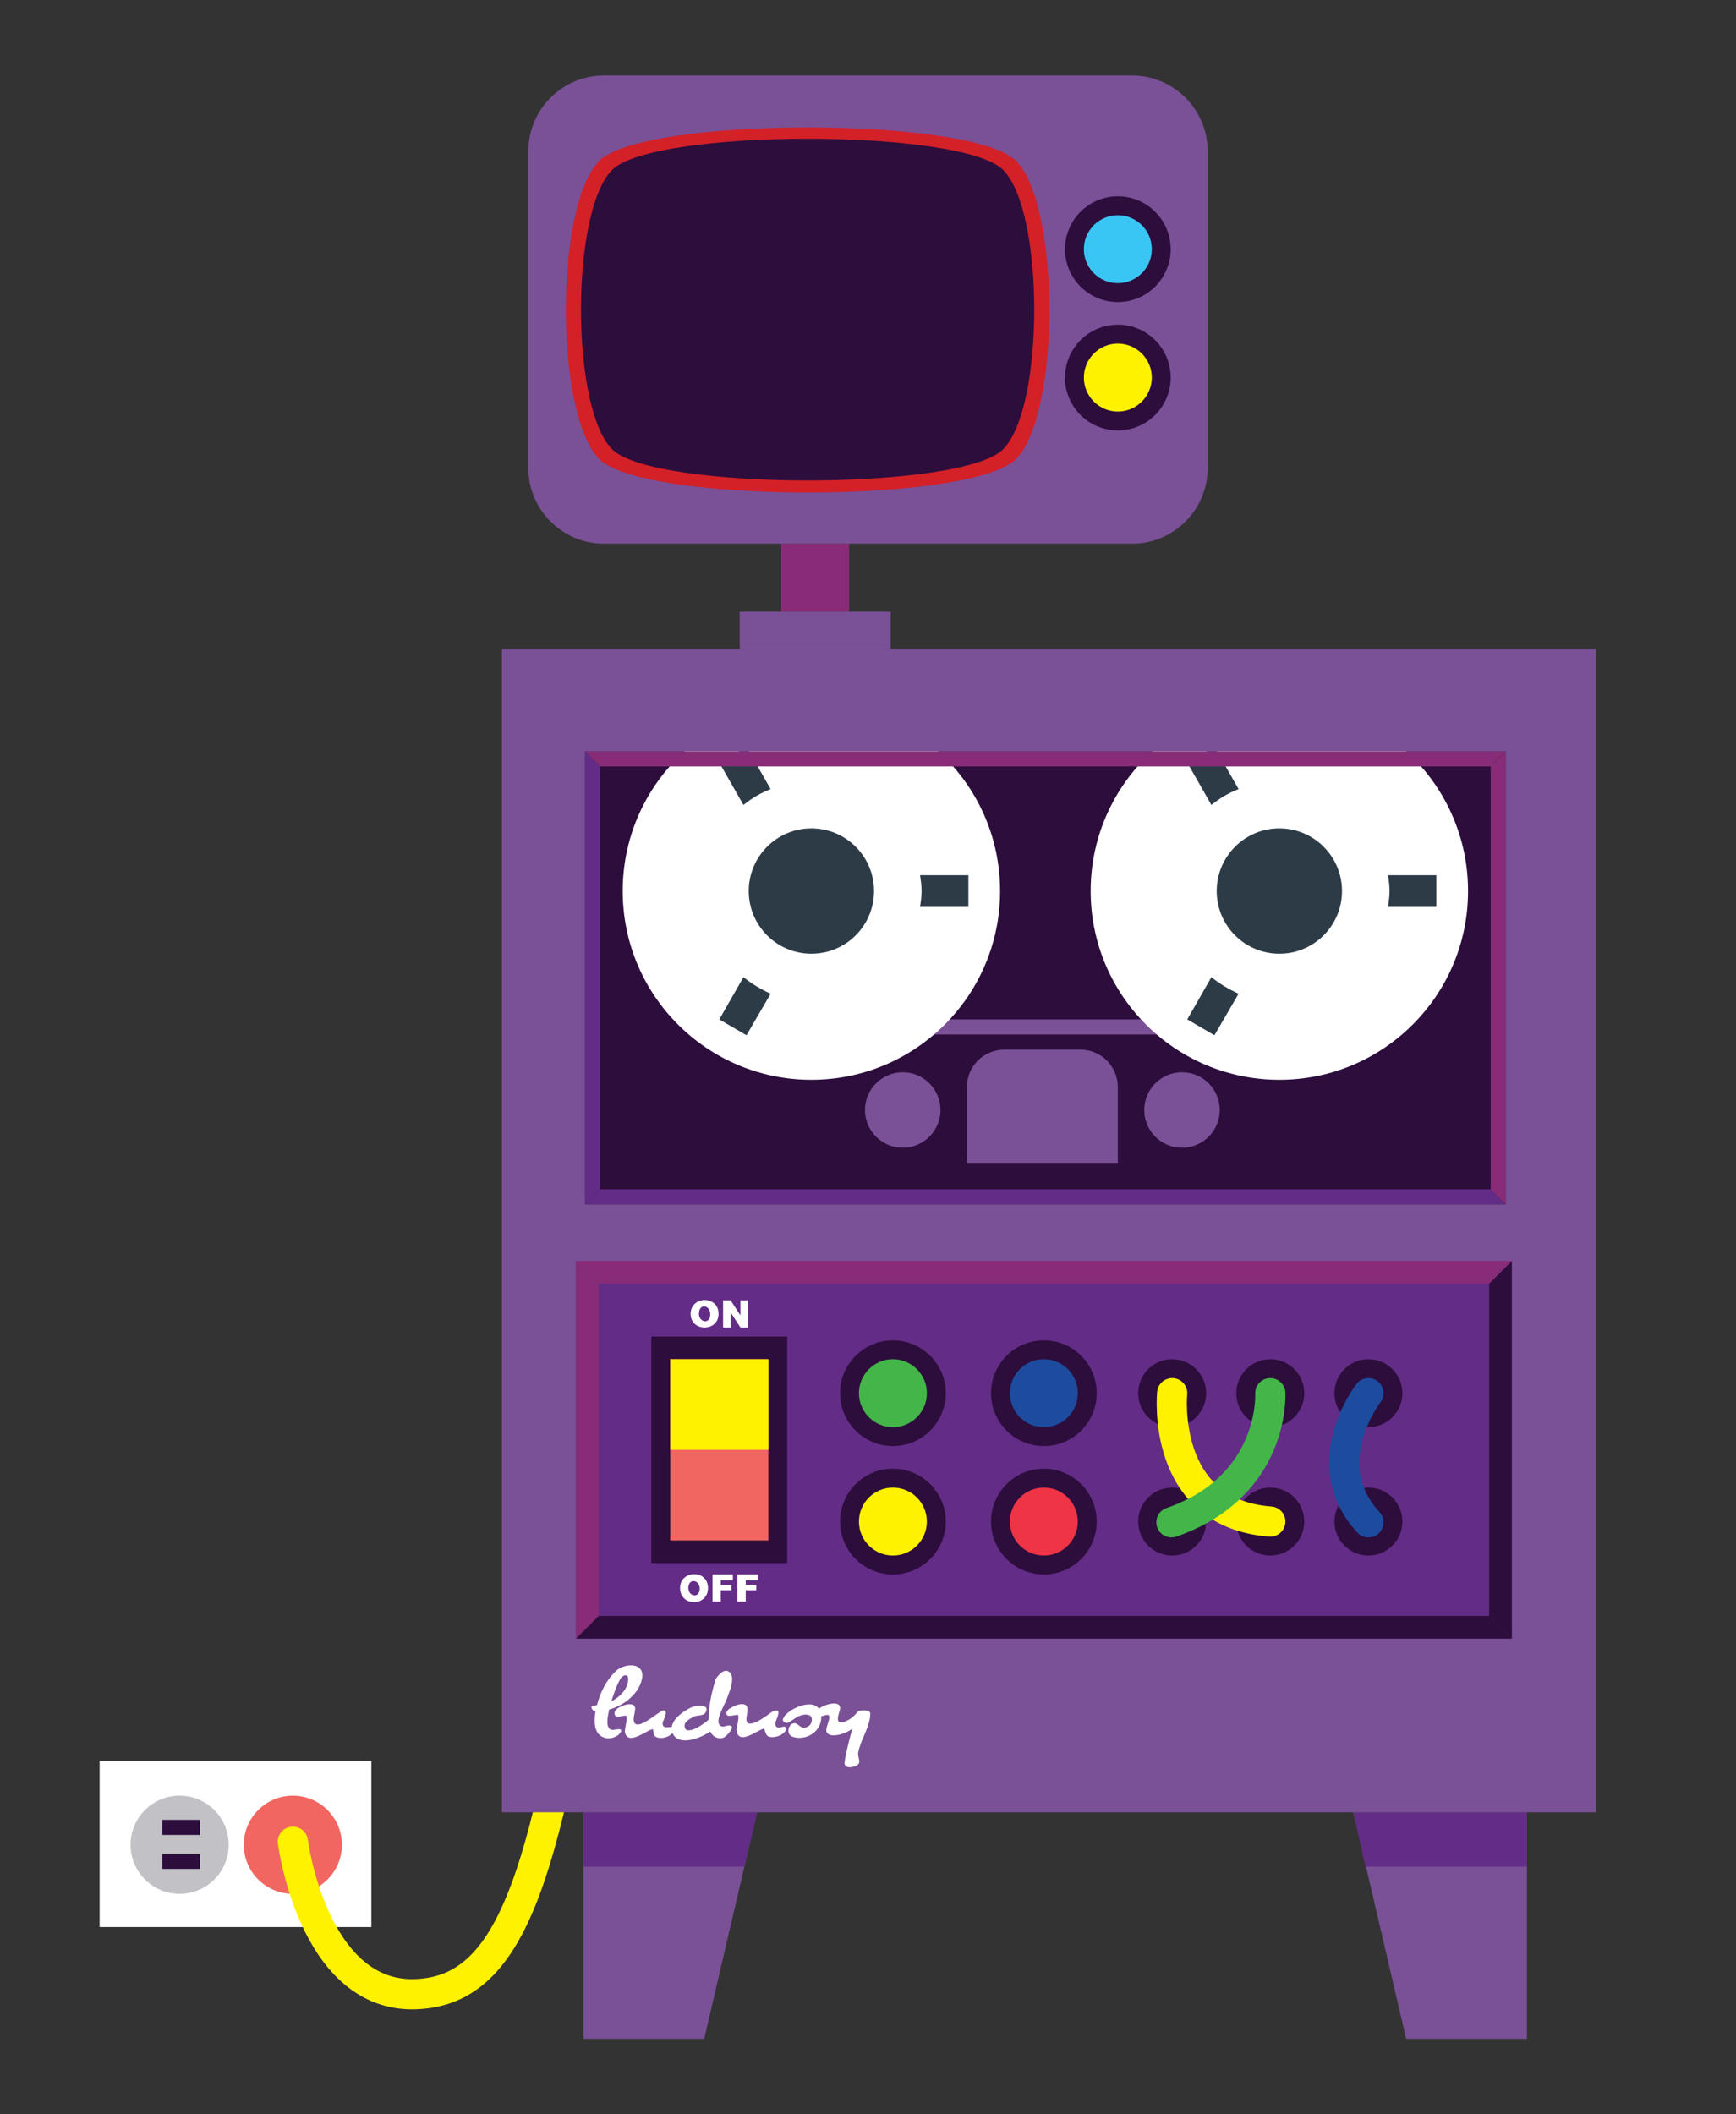 <?xml version="1.0" encoding="utf-8"?>
<!-- Generator: Adobe Illustrator 18.0.0, SVG Export Plug-In . SVG Version: 6.00 Build 0)  -->
<!DOCTYPE svg PUBLIC "-//W3C//DTD SVG 1.1//EN" "http://www.w3.org/Graphics/SVG/1.1/DTD/svg11.dtd">
<svg version="1.1" id="Layer_1" xmlns="http://www.w3.org/2000/svg" xmlns:xlink="http://www.w3.org/1999/xlink" x="0px" y="0px"
	 width="230px" height="280px" viewBox="0 0 230 280" style="enable-background:new 0 0 230 280;" xml:space="preserve">
<rect x="0" y="0" width="230" height="280" fill="#333333" stroke="none"/>
<style type="text/css">
	.st0{fill:#2C0D3C;}
	.st1{fill:#7A5097;stroke:#7A5097;stroke-width:2;stroke-miterlimit:10;}
	.st2{fill:#7A5097;}
	.st3{fill:#FFFFFF;}
	.st4{fill:#C1C1C6;}
	.st5{fill:#F16660;}
	.st6{fill:none;stroke:#FFF200;stroke-width:4;stroke-linecap:round;stroke-miterlimit:10;}
	.st7{fill:#2D3B47;}
	.st8{fill:#632C86;}
	.st9{fill:#892C77;}
	.st10{fill:#44B649;}
	.st11{fill:#FFF200;}
	.st12{fill:#1D4C9F;}
	.st13{fill:#EE3445;}
	.st14{fill:none;stroke:#44B649;stroke-width:4;stroke-linecap:round;stroke-miterlimit:10;}
	.st15{fill:none;stroke:#1D4C9F;stroke-width:4;stroke-linecap:round;stroke-miterlimit:10;}
	.st16{fill:#D42027;}
	.st17{fill:#39C6F4;}
</style>
<rect x="77.5" y="99.5" class="st0" width="122" height="60"/>
<line class="st1" x1="110.5" y1="136" x2="164.5" y2="136"/>
<path class="st2" d="M148.1,154h-20v-10c0-2.8,2.2-5,5-5h10c2.8,0,5,2.2,5,5V154z"/>
<circle class="st2" cx="119.6" cy="147" r="5"/>
<circle class="st2" cx="156.6" cy="147" r="5"/>
<rect x="13.2" y="233.2" class="st3" width="36" height="22"/>
<circle class="st4" cx="23.8" cy="244.3" r="6.5"/>
<circle class="st5" cx="38.8" cy="244.3" r="6.5"/>
<rect x="21.5" y="241" class="st0" width="5" height="2"/>
<rect x="21.5" y="245.5" class="st0" width="5" height="2"/>
<path class="st6" d="M38.8,243.9c0,0,2.6,20.1,15.7,20.2c13.3,0,17.6-15.4,23.6-53"/>
<g>
	<circle class="st3" cx="169.5" cy="118" r="25"/>
	<circle class="st7" cx="169.5" cy="118" r="8.3"/>
	<path class="st7" d="M183.9,120.1h6.4v-4.2h-6.4c0.1,0.7,0.2,1.4,0.2,2.1S184,119.4,183.9,120.1z"/>
	<path class="st7" d="M160.9,98.9l-3.6,2.1l3.2,5.6c1.1-0.9,2.3-1.6,3.6-2.1L160.9,98.9z"/>
	<path class="st7" d="M160.5,129.4l-3.2,5.6l3.6,2.1l3.2-5.5C162.8,131,161.6,130.3,160.5,129.4z"/>
</g>
<g>
	<circle class="st3" cx="107.5" cy="118" r="25"/>
	<circle class="st7" cx="107.5" cy="118" r="8.3"/>
	<path class="st7" d="M121.9,120.1h6.4v-4.2h-6.4c0.1,0.7,0.2,1.4,0.2,2.1S122,119.4,121.9,120.1z"/>
	<path class="st7" d="M98.9,98.9l-3.6,2.1l3.2,5.6c1.1-0.9,2.3-1.6,3.6-2.1L98.9,98.9z"/>
	<path class="st7" d="M98.5,129.4l-3.2,5.6l3.6,2.1l3.2-5.5C100.8,131,99.6,130.3,98.5,129.4z"/>
</g>
<polygon class="st2" points="93.3,270 77.3,270 77.3,240 100.3,240 "/>
<polygon class="st2" points="186.3,270 202.3,270 202.3,240 179.3,240 "/>
<polygon class="st8" points="100.3,240 77.3,240 77.3,247.2 98.6,247.2 "/>
<polygon class="st8" points="202.3,240 179.3,240 180.9,247.2 202.3,247.2 "/>
<polygon class="st8" points="79.5,157.5 77.5,159.5 199.5,159.5 197.5,157.5 "/>
<polygon class="st8" points="77.5,99.5 77.5,159.5 79.5,157.5 79.5,101.5 "/>
<polygon class="st9" points="77.5,99.5 79.5,101.5 197.5,101.5 199.5,99.5 "/>
<polygon class="st9" points="197.5,101.5 197.5,157.5 199.5,159.5 199.5,99.5 "/>
<rect x="103.5" y="72" class="st9" width="9" height="9"/>
<rect x="98" y="81" class="st2" width="20" height="5"/>
<path class="st2" d="M211.5,86h-145v154h145V86z M77.5,159.5v-60h122v60H77.5z"/>
<rect x="76.3" y="167" class="st8" width="124" height="50"/>
<circle class="st0" cx="118.3" cy="184.5" r="7"/>
<circle class="st10" cx="118.3" cy="184.5" r="4.5"/>
<circle class="st0" cx="118.3" cy="201.5" r="7"/>
<circle class="st11" cx="118.3" cy="201.5" r="4.5"/>
<circle class="st0" cx="138.3" cy="184.5" r="7"/>
<circle class="st12" cx="138.3" cy="184.5" r="4.5"/>
<circle class="st0" cx="138.3" cy="201.5" r="7"/>
<circle class="st13" cx="138.3" cy="201.5" r="4.5"/>
<circle class="st0" cx="155.3" cy="184.5" r="4.5"/>
<circle class="st0" cx="155.3" cy="201.5" r="4.5"/>
<circle class="st0" cx="168.3" cy="184.5" r="4.5"/>
<circle class="st0" cx="168.3" cy="201.5" r="4.5"/>
<circle class="st0" cx="181.3" cy="184.5" r="4.5"/>
<circle class="st0" cx="181.3" cy="201.5" r="4.5"/>
<path class="st6" d="M155.3,184.5c0,0-1.6,15.9,13,17"/>
<path class="st14" d="M168.3,184.5c0,0,0.7,12.3-13.1,17.1"/>
<path class="st15" d="M181.3,184.5c0,0-7.2,9.3,0,17.1"/>
<polygon class="st9" points="197.3,170 79.3,170 76.3,167 200.3,167 "/>
<polygon class="st0" points="200.3,217 76.3,217 79.3,214 197.3,214 "/>
<polygon class="st9" points="79.3,214 76.3,217 76.3,167 79.3,170 "/>
<polygon class="st0" points="200.3,217 197.3,214 197.3,170 200.3,167 "/>
<rect x="86.3" y="177" class="st0" width="18" height="30"/>
<rect x="88.8" y="180" class="st5" width="13" height="24"/>
<rect x="88.8" y="180" class="st11" width="13" height="12"/>
<g>
	<path class="st3" d="M90.1,210.3c0-2.4,3.7-2.5,3.7,0C93.8,212.8,90.1,212.8,90.1,210.3z M91.2,210.3c0,1.1,1.4,1.4,1.5,0.2
		C92.8,209.2,91.2,208.9,91.2,210.3z"/>
	<path class="st3" d="M94.4,208.5h2.7v0.8h-1.6v0.6h1.4v0.7h-1.4v1.5h-1.1V208.5z"/>
	<path class="st3" d="M97.7,208.5h2.7v0.8h-1.6v0.6h1.4v0.7h-1.4v1.5h-1.1V208.5z"/>
</g>
<g>
	<path class="st3" d="M91.5,174c0-2.4,3.7-2.5,3.7,0C95.2,176.4,91.5,176.4,91.5,174z M92.6,174c0,1.1,1.4,1.4,1.5,0.2
		C94.2,172.8,92.6,172.5,92.6,174z"/>
	<path class="st3" d="M95.8,172.2h1l1.3,2v-2h1v3.6h-1l-1.3-2v2h-1V172.2z"/>
</g>
<path class="st2" d="M150,72H80c-5.5,0-10-4.5-10-10V20c0-5.5,4.5-10,10-10h70c5.5,0,10,4.5,10,10v42C160,67.5,155.5,72,150,72z"/>
<path class="st16" d="M134.6,21.3c5.9,5.9,5.9,33.6,0,39.5c-5.9,5.9-49.3,5.9-55.2,0c-5.9-5.9-5.9-33.6,0-39.5
	C85.3,15.4,128.7,15.4,134.6,21.3z"/>
<path class="st0" d="M132.9,22.5c5.5,5.5,5.5,31.5,0,37c-5.5,5.5-46.3,5.5-51.8,0c-5.5-5.5-5.5-31.5,0-37
	C86.6,17,127.4,17,132.9,22.5z"/>
<circle class="st0" cx="148.1" cy="33" r="7"/>
<circle class="st17" cx="148.1" cy="33" r="4.5"/>
<circle class="st0" cx="148.1" cy="50" r="7"/>
<circle class="st11" cx="148.1" cy="50" r="4.5"/>
<g>
	<path class="st3" d="M82,229c-0.7,0-1.3,0.4-1.5-0.6c-0.1-0.7,0.1-1.4,0.2-2c1.4-0.4,2.7-1.2,3.6-2.4c0.6-0.8,1.4-2.7,0.1-3.3
		c-0.9-0.4-2.2,0-2.8,0.6c-1.3,1.2-2.1,2.9-2.5,4.5l-0.5,0.1c-0.5,0-0.1,0.7,0.2,0.7h0.1c-0.2,1.2-0.3,3,1.1,3.5
		c0.6,0.2,1.2,0.1,1.7-0.2C82,229.8,82.7,229,82,229z M82.1,222.5c0.4-0.8,1.3-1,1.1,0.2c-0.2,1.2-1.2,2.1-2.2,2.6
		C81.3,224.4,81.6,223.4,82.1,222.5C82.4,221.9,81.6,223.4,82.1,222.5z"/>
	<path class="st3" d="M96.6,228.5c-0.5,0-0.9,0.4-1.3-0.1c-0.2-0.3-0.1-0.8,0-1.1c0.3-1,0.9-1.9,1.2-2.9c0.3-0.7,0.9-2.4,0.1-3
		c-0.7-0.5-1.5,0.5-1.8,1c-0.5,1.7-0.9,3.4-0.9,5.1v0.2c-0.3,0.4-3.1,2.4-3.2,0.9c-0.1-0.6,0.9-1.1,1.3-1.3c0.6-0.2,1.4,0,1.6-0.8
		c0.2-0.9-1.6-0.6-2-0.4c-1,0.5-2.4,1.4-2.6,2.6c-0.5,0-1.3,0.3-1.2-0.6c0.1-0.3,0.8-1.6,0.1-1.6c-0.5,0-3.5,2.9-3.9,1.5
		c-0.3-0.8,0.9-2.4-0.7-2.3c-0.5,0-2.3,0.6-1.8,1.5c0.1,0.3,1.1,0,1.4,0c0.4,0-0.2,1.8-0.1,2.2c0.4,1.9,3-0.4,3.7-0.4
		c0,0,0.1,0.5,0.1,0.6c0.1,0.3,0.2,0.4,0.5,0.5c0.7,0.2,1.6-0.1,2-0.6c0.8,1.9,3.9,0.6,5-0.2c0.3,0.7,1.1,1.1,1.8,0.8
		C96.3,229.9,97.6,228.5,96.6,228.5z"/>
	<path class="st3" d="M102.9,228.7c-0.5-0.4,0.2-1.2,0.2-1.7c0.2-0.9-0.9-0.3-1.1-0.1c-0.4,0.3-3.3,2.5-3.1,0.6
		c0.1-0.9,0.5-2-0.9-1.8c-0.5,0.1-2.1,0.7-1.7,1.4c0.1,0.3,1.1,0,1.4,0c0.4,0-0.2,1.8-0.1,2.2c0.4,1.9,3-0.4,3.7-0.4
		c-0.1,0,0.2,0.9,0.4,1c0.5,0.3,1.2,0.1,1.7-0.1c0.2-0.1,1-0.7,0.7-1C103.9,228.4,103.3,229,102.9,228.7z"/>
	<path class="st3" d="M115.3,226.9c0-0.5-1.4-0.5-1.7-0.2c-0.4,0.6-1.3,1.3-2.1,1.4c-0.9,0.1-0.3-1.3-0.2-1.8c0.1-1.3-2.3-0.5-2.8,0
		c-0.9-1.4-4.1,0-4.7,1.2c-0.3,0.5,0.3,0.8,0.7,0.6c0.4-0.2,0.7-0.5,1.1-0.7c0.6-0.4,2.3-0.7,1.9,0.7c-0.1,0.4-0.6,0.7-1,0.7
		c-0.5,0-0.7-0.5-1.2-0.6c-0.9,0-1.2,1.5-0.3,1.8c1.8,0.6,3.9-0.7,3.8-2.7c0.3-0.1,0.6-0.2,0.9-0.2c0.6,0.3-0.6,1.9-0.1,2.4
		c0.6,0.8,3-0.1,3.4-0.7c-0.1,0-1.2,4.3-1.1,4.8c0.2,0.7,1.2,0.4,1.6,0.2c0.7-0.4,0.1-1,0.2-1.7C114,230.4,115.3,228.7,115.3,226.9z
		"/>
</g>
</svg>
